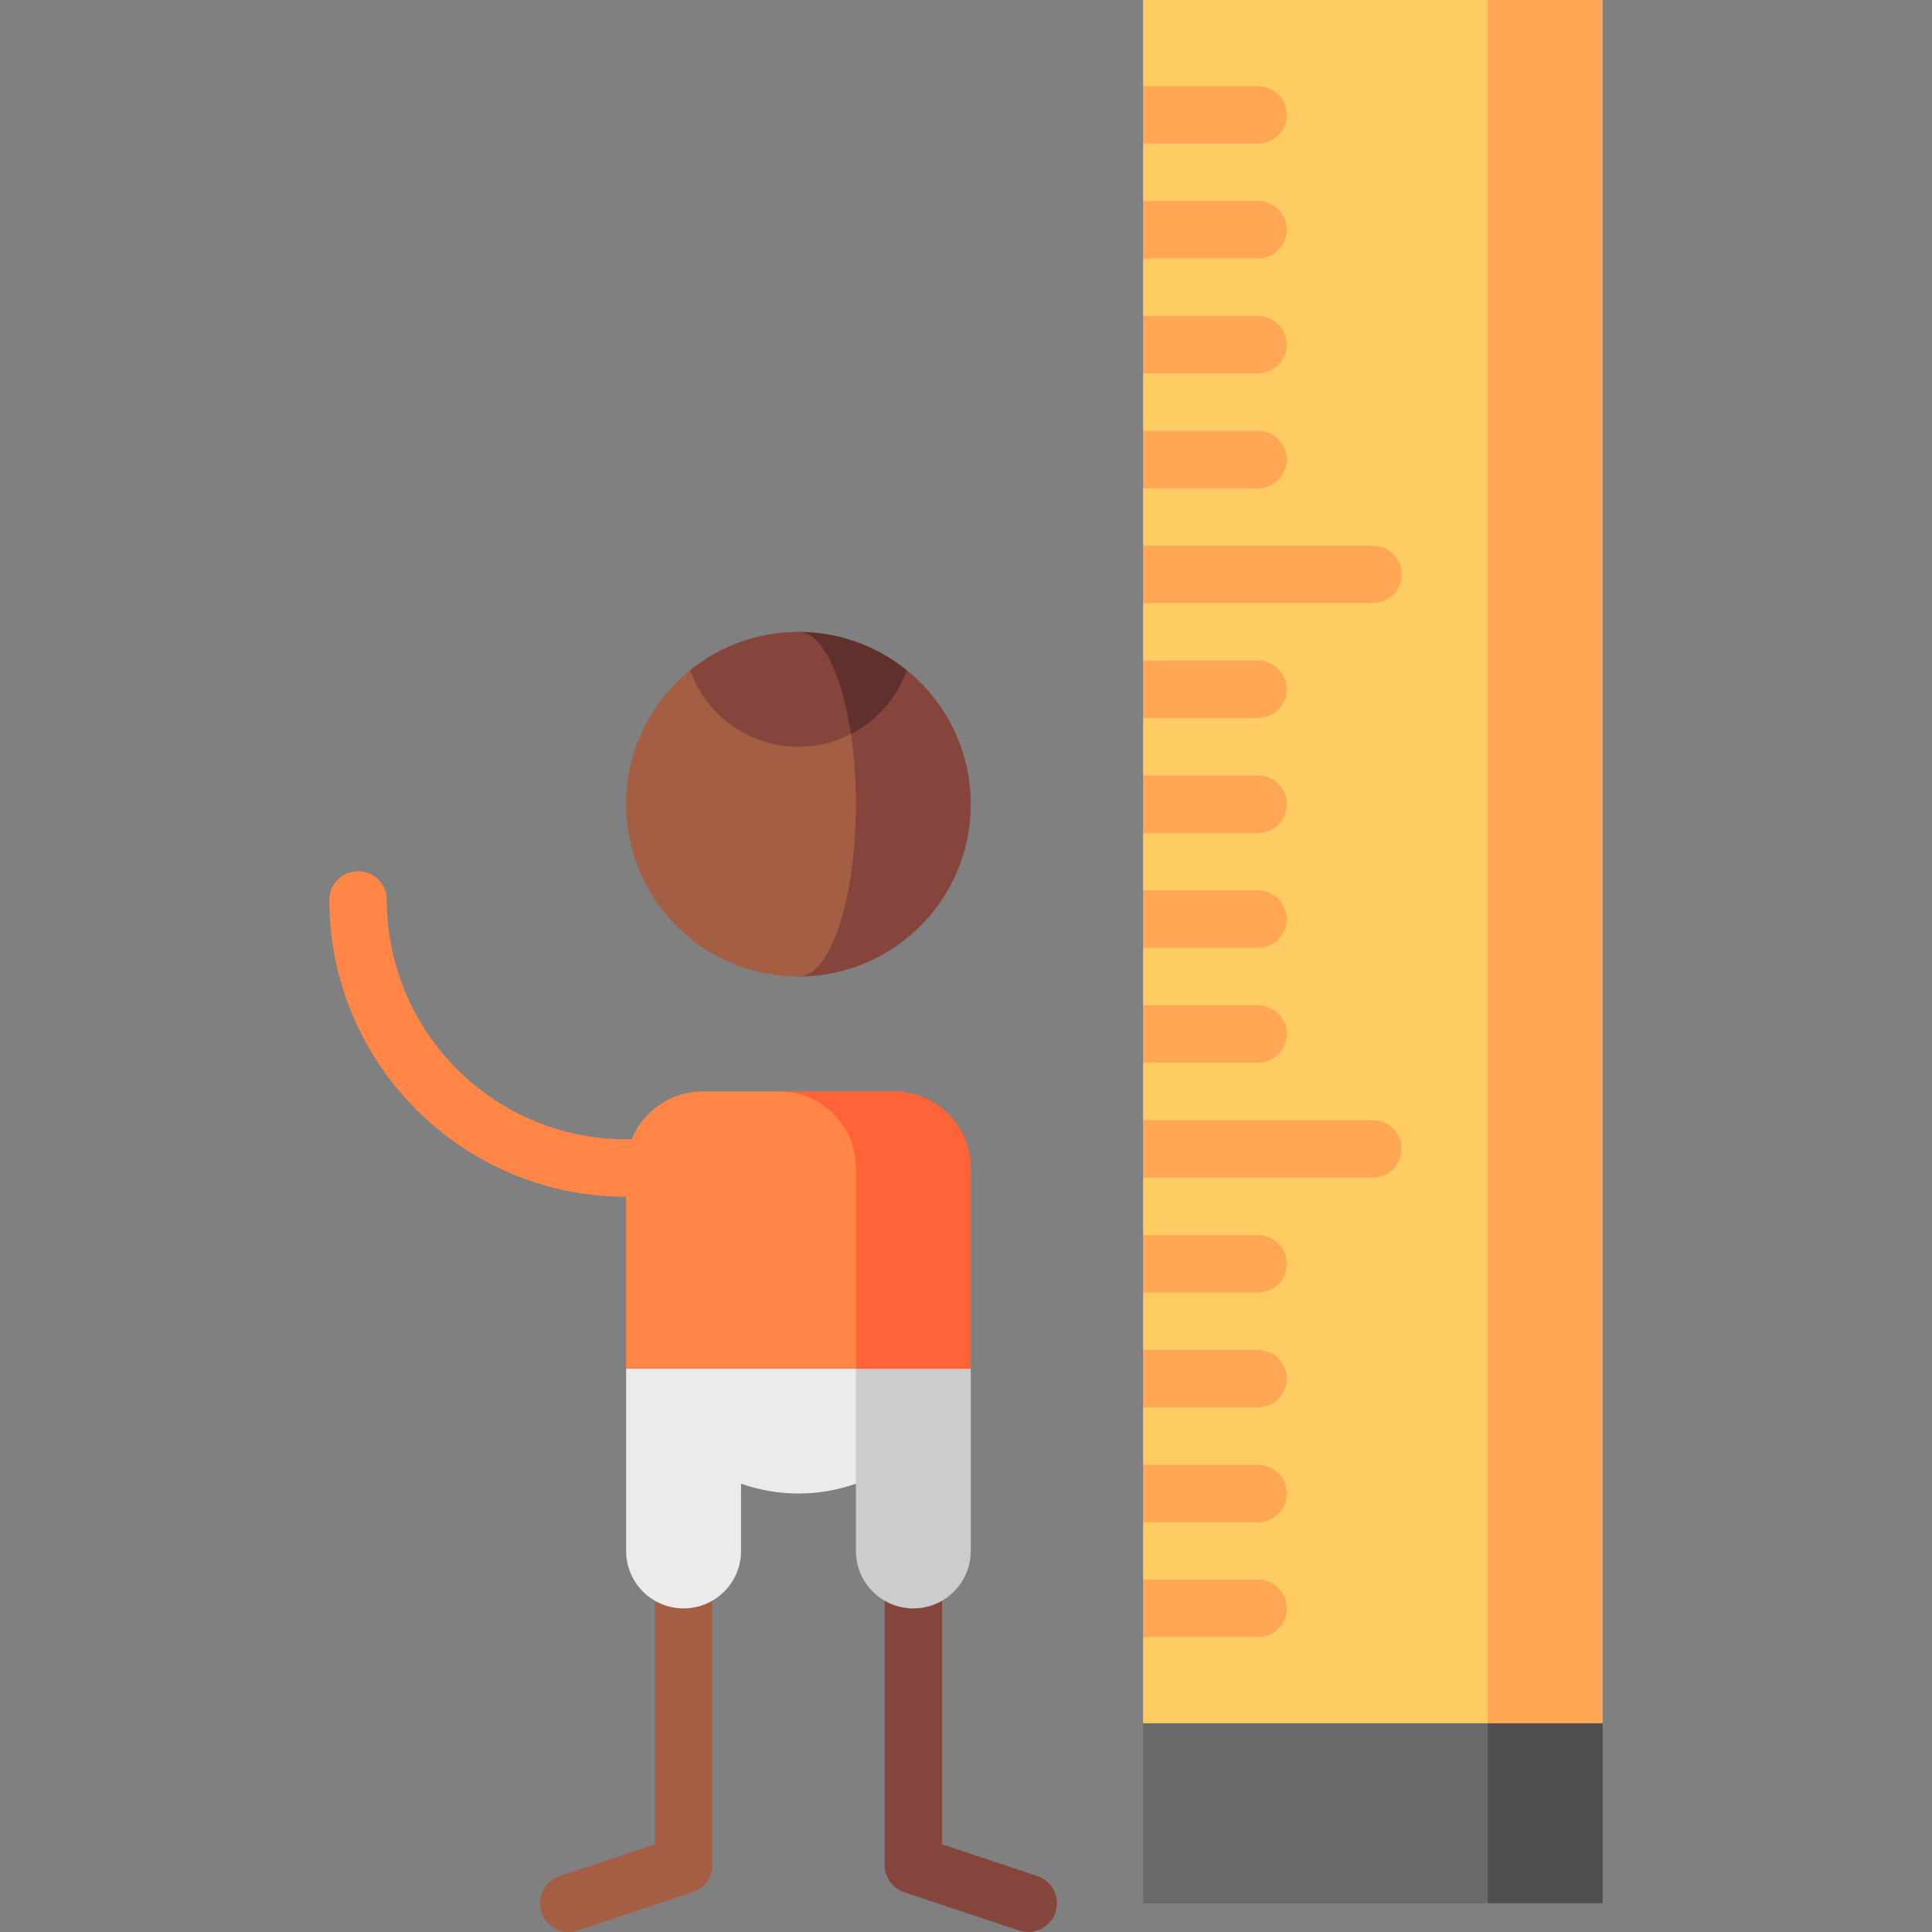 <svg id="Capa_1" enable-background="new 0 0 504.499 504.499" height="512" viewBox="0 0 504.499 504.499" width="512" xmlns="http://www.w3.org/2000/svg"><rect x="0" y="0" width="504.499" height="504.499" fill="#808080" stroke="none"/><g><path d="m170.998 359.999v121.592l-24.87 8.29c-3.93 1.31-6.053 5.557-4.744 9.487 1.31 3.93 5.559 6.054 9.487 4.744l29.998-10c3.063-1.021 5.128-3.887 5.128-7.115v-126.998z" fill="#a45e43"/><path d="m245.998 359.999v121.592l24.87 8.29c3.93 1.31 6.053 5.557 4.744 9.487-1.31 3.93-5.559 6.054-9.487 4.744l-29.998-10c-3.063-1.021-5.128-3.887-5.128-7.115v-126.998z" fill="#85453d"/><path d="m93.5 227.5c4.142 0 7.5 3.358 7.5 7.5 0 34.462 28.038 62.5 62.5 62.5h30v15s-25.858 0-30 0c-42.733 0-77.5-34.767-77.5-77.5 0-4.142 3.358-7.5 7.5-7.5z" fill="#ff8646"/><path d="m328.5 390 90 60v47h-30z" fill="#4f4f4f"/><path d="m388.5 390-90 60v47h90z" fill="#696969"/><path d="m418.5 450h-30l-45-225 45-225h30z" fill="#ffa754"/><path d="m388.5 450h-90v-22.5l7.5-7.5-7.5-7.5v-15l7.5-7.5-7.5-7.5v-15l7.5-7.5-7.5-7.5v-15l7.5-7.5-7.5-7.5v-15l7.5-7.5-7.5-7.5v-15l7.5-7.5-7.5-7.5v-15l7.5-7.5-7.5-7.5v-15l7.5-7.5-7.5-7.5v-15l7.5-7.5-7.5-7.5v-15l7.5-7.5-7.5-7.5v-15l7.5-7.5-7.5-7.5v-15l7.5-7.5-7.5-7.5v-15l7.5-7.5-7.5-7.5v-15l7.5-7.5-7.5-7.5v-22.5h90z" fill="#ffcb63"/><path d="m208.5 327.429 15 60v17.571c0 8.284 6.716 15 15 15s15-6.716 15-15v-47.571z" fill="#ccc"/><path d="m163.5 357.429v47.571c0 8.284 6.716 15 15 15s15-6.716 15-15v-17.571c4.693 1.659 9.739 2.571 15 2.571s10.307-.912 15-2.571v-60z" fill="#ebebeb"/><path d="m253.5 305c0-11.046-8.954-20-20-20h-30l20 72.429h30z" fill="#ff6337"/><path d="m223.5 305c0-11.046-8.954-20-20-20h-20c-11.046 0-20 8.954-20 20v52.429h60z" fill="#ff8646"/><path d="m236.783 175.008h-28.283v79.992c24.853 0 45-20.147 45-45 0-14.135-6.523-26.742-16.717-34.992z" fill="#85453d"/><path d="m222.201 191.686-41.984-16.678c-10.195 8.25-16.717 20.857-16.717 34.992 0 24.853 20.147 45 45 45 8.284 0 15-20.147 15-45 0-6.524-.467-12.718-1.299-18.314z" fill="#a45e43"/><path d="m208.5 165v26.686h13.701c6.754-3.473 12.02-9.436 14.583-16.678-7.73-6.255-17.567-10.008-28.284-10.008z" fill="#60312c"/><path d="m208.5 165c-10.718 0-20.554 3.753-28.283 10.008 4.121 11.646 15.225 19.992 28.283 19.992 4.938 0 9.593-1.2 13.701-3.314-2.339-15.722-7.592-26.686-13.701-26.686z" fill="#85453d"/><g fill="#ffa754"><path d="m358.5 292.5h-60v15h60c4.142 0 7.5-3.357 7.5-7.5s-3.358-7.5-7.5-7.5z"/><path d="m328.5 322.5h-30v15h30c4.142 0 7.5-3.357 7.5-7.5s-3.358-7.5-7.5-7.5z"/><path d="m328.5 382.5h-30v15h30c4.142 0 7.5-3.357 7.5-7.5s-3.358-7.5-7.5-7.5z"/><path d="m328.5 412.5h-30v15h30c4.142 0 7.5-3.357 7.5-7.5s-3.358-7.5-7.5-7.5z"/><path d="m328.5 352.5h-30v15h30c4.142 0 7.5-3.357 7.5-7.5s-3.358-7.5-7.5-7.5z"/><path d="m336 30c0-4.143-3.358-7.5-7.5-7.5h-30v15h30c4.142 0 7.5-3.357 7.5-7.5z"/><path d="m336 60c0-4.143-3.358-7.5-7.5-7.5h-30v15h30c4.142 0 7.5-3.357 7.5-7.5z"/><path d="m336 90c0-4.143-3.358-7.5-7.5-7.5h-30v15h30c4.142 0 7.5-3.357 7.5-7.5z"/><path d="m336 120c0-4.143-3.358-7.5-7.5-7.5h-30v15h30c4.142 0 7.5-3.357 7.5-7.5z"/><path d="m366 150c0-4.143-3.358-7.5-7.5-7.5h-60v15h60c4.142 0 7.5-3.357 7.5-7.5z"/><path d="m336 180c0-4.143-3.358-7.5-7.5-7.5h-30v15h30c4.142 0 7.5-3.357 7.5-7.5z"/><path d="m336 210c0-4.143-3.358-7.5-7.5-7.5h-30v15h30c4.142 0 7.5-3.357 7.5-7.5z"/><path d="m336 240c0-4.143-3.358-7.5-7.5-7.5h-30v15h30c4.142 0 7.5-3.357 7.5-7.5z"/><path d="m336 270c0-4.143-3.358-7.5-7.5-7.5h-30v15h30c4.142 0 7.5-3.357 7.5-7.5z"/></g></g></svg>